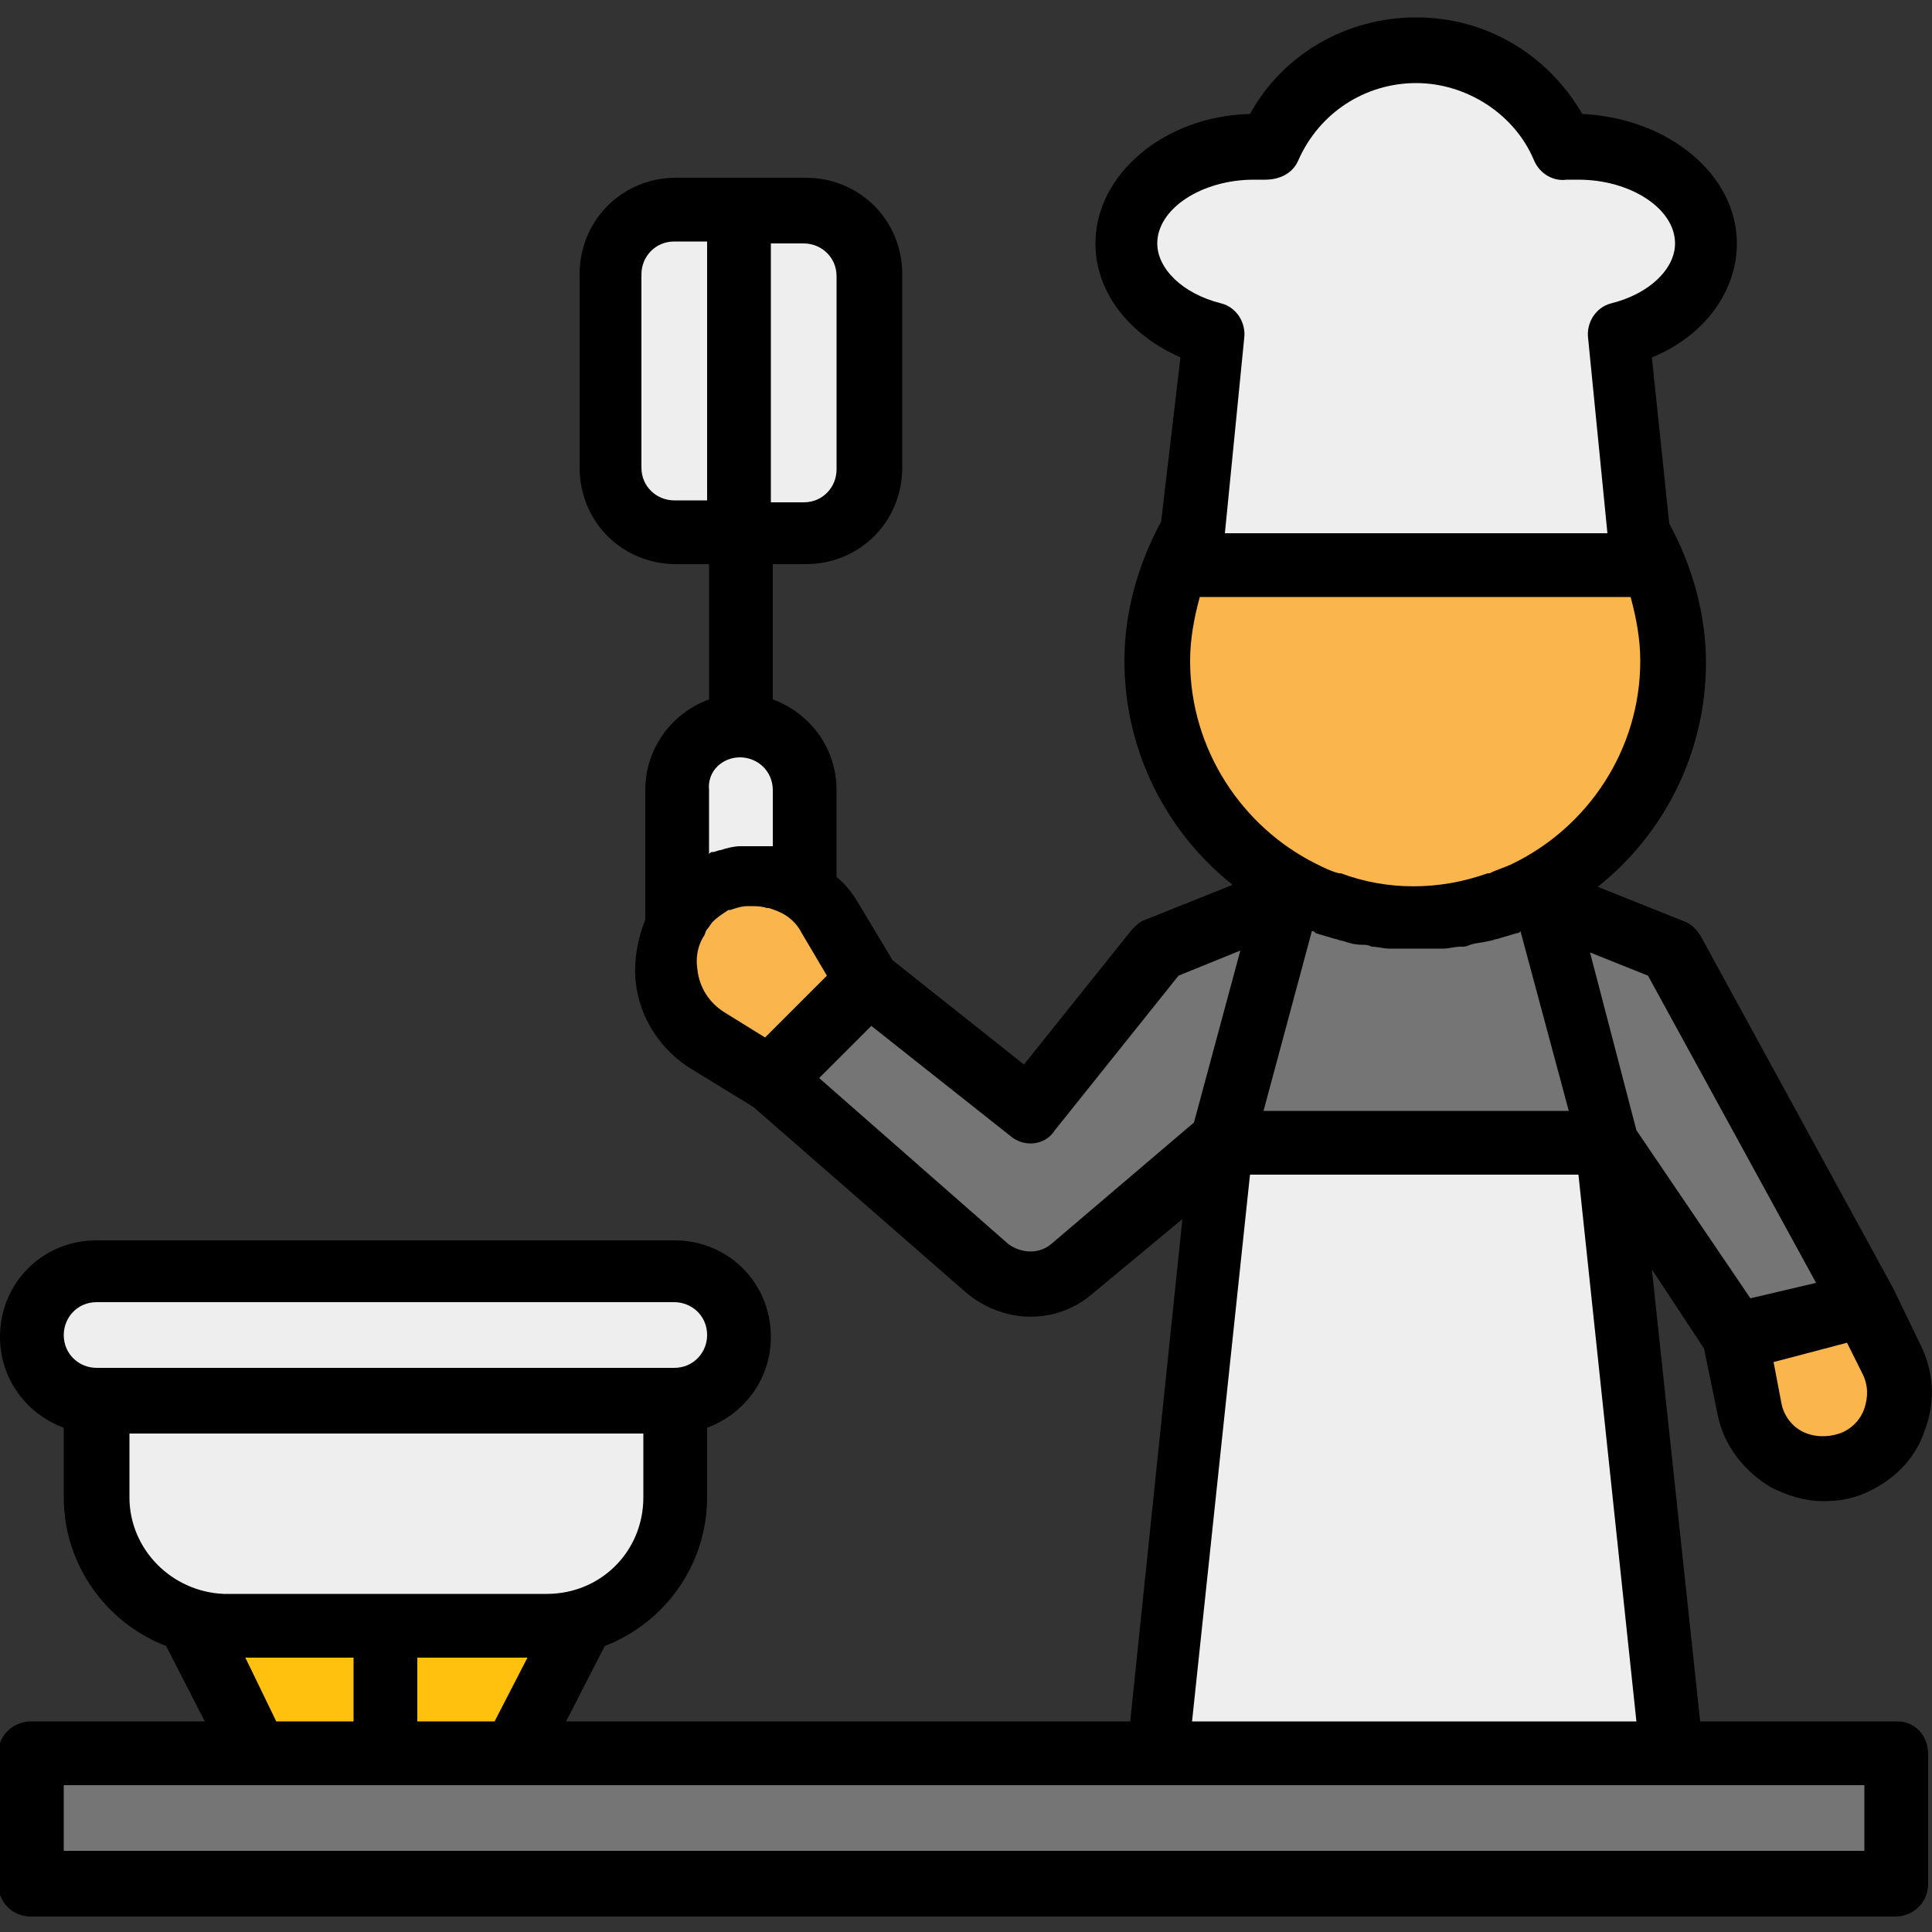 <?xml version="1.0" encoding="utf-8"?>
<!-- Generator: Adobe Illustrator 24.0.2, SVG Export Plug-In . SVG Version: 6.00 Build 0)  -->
<svg version="1.1" id="Layer_1" xmlns="http://www.w3.org/2000/svg" xmlns:xlink="http://www.w3.org/1999/xlink" x="0px" y="0px"
	 viewBox="0 0 100 100" style="enable-background:new 0 0 100 100;" xml:space="preserve">
<rect x="0" y="0" width="100" height="100" fill="#333333" stroke="none"/>
<style type="text/css">
	.st0{display:none;}
	.st1{fill:#EEEEEE;}
	.st2{fill:#FBB54D;}
	.st3{fill:#767576;}
	.st4{fill:#FFC00E;}
</style>
<path class="st0" d="M98.2,89.1H88l-2.5-23.4l2.7,4.1l0.7,3.4c0.3,1.6,1.4,3,2.8,3.8c0.8,0.4,1.7,0.7,2.7,0.7c0.7,0,1.4-0.1,2.1-0.4
	c1.4-0.6,2.6-1.7,3.1-3.2c0.6-1.5,0.5-3.1-0.2-4.5L98,66.7c0,0,0,0,0,0c0,0,0,0,0,0L88,48.4c-0.2-0.3-0.5-0.6-0.8-0.7l-4.5-1.8
	c3.4-2.7,5.6-6.9,5.6-11.6c0-2.5-0.7-5-1.9-7.2l-0.9-8.6c2.7-1.1,4.4-3.4,4.4-5.9c0-3.6-3.6-6.5-8-6.7c-1.8-3.1-5-5-8.6-5
	c-3.6,0-6.9,1.9-8.6,5c-4.4,0.1-8,3.1-8,6.7c0,2.5,1.7,4.7,4.4,5.9L60.1,27c-1.2,2.2-1.9,4.7-1.9,7.2c0,4.7,2.2,8.9,5.6,11.6
	l-4.5,1.8c-0.3,0.1-0.5,0.3-0.7,0.5l-5.6,7l-6.8-5.4l-1.8-3c-0.3-0.5-0.7-1-1.1-1.3v-4.5c0-2.2-1.4-4-3.3-4.7v-7h1.7
	c2.8,0,5-2.2,5-5v-10c0-2.8-2.2-5-5-5h-6.7c-2.8,0-5,2.2-5,5v10c0,2.8,2.2,5,5,5h1.7v7c-1.9,0.7-3.3,2.5-3.3,4.7v6.7c0,0,0,0,0,0
	c-0.4,1-0.6,2.1-0.5,3.2c0.2,1.9,1.3,3.6,3,4.6l3.1,1.9L50,66.9c1.9,1.6,4.6,1.7,6.5,0.1l4.7-3.9l-2.7,26H29.3l2-3.9
	c3.1-1.2,5.3-4.2,5.3-7.7v-3.6c1.9-0.7,3.3-2.5,3.3-4.7c0-2.8-2.2-5-5-5H5c-2.8,0-5,2.2-5,5c0,2.2,1.4,4,3.3,4.7v3.6
	c0,3.5,2.2,6.5,5.3,7.7l2,3.9h-9c-0.9,0-1.7,0.7-1.7,1.7v6.7c0,0.9,0.7,1.7,1.7,1.7h96.5c0.9,0,1.7-0.7,1.7-1.7v-6.7
	C99.8,89.8,99.1,89.1,98.2,89.1z M36.6,25.9h-1.7c-0.9,0-1.7-0.7-1.7-1.7v-10c0-0.9,0.7-1.7,1.7-1.7h1.7V25.9z M96.4,71.1
	c0.3,0.6,0.3,1.2,0.1,1.8c-0.2,0.6-0.7,1.1-1.3,1.3c-0.6,0.2-1.3,0.2-1.9-0.1c-0.6-0.3-1-0.9-1.1-1.5l-0.4-2.1l3.8-1L96.4,71.1z
	 M85.3,50.5L94,66.4l-3.4,0.9l-5.8-8.8l-2.4-9.2L85.3,50.5z M81.7,60.8l3,28.3H61.7l3-28.3H81.7z M65.4,57.5l2.5-9.3
	c0.1,0,0.1,0,0.2,0.1c0.3,0.1,0.7,0.2,1,0.3c0.1,0,0.3,0.1,0.4,0.1c0.3,0.1,0.6,0.2,1,0.2c0.2,0,0.3,0,0.5,0.1
	c0.3,0,0.6,0.1,0.9,0.1c0.2,0,0.4,0,0.6,0c0.3,0,0.5,0,0.8,0c0.3,0,0.5,0,0.8,0c0.2,0,0.4,0,0.6,0c0.3,0,0.6-0.1,0.9-0.1
	c0.2,0,0.3,0,0.5-0.1c0.3-0.1,0.6-0.1,1-0.2c0.1,0,0.3-0.1,0.4-0.1c0.3-0.1,0.7-0.2,1-0.3c0.1,0,0.1,0,0.2-0.1l2.5,9.3H65.4z
	 M59.9,12.6c0-1.8,2.3-3.3,5-3.3c0.1,0,0.2,0,0.3,0l0.3,0c0.7,0,1.4-0.3,1.7-1c1.1-2.5,3.5-4,6.1-4s5.1,1.6,6.1,4
	c0.3,0.7,1,1.1,1.7,1l0.3,0c0.1,0,0.2,0,0.3,0c2.7,0,5,1.5,5,3.3c0,1.3-1.3,2.6-3.3,3.1c-0.8,0.2-1.3,1-1.2,1.8l1,10.1H63.4l1-10.1
	c0.1-0.8-0.4-1.6-1.2-1.8C61.2,15.2,59.9,13.9,59.9,12.6z M61.6,34.2c0-1.1,0.2-2.2,0.5-3.3h22.3c0.3,1.1,0.5,2.2,0.5,3.3
	c0,4.6-2.7,8.6-6.6,10.5c-0.4,0.2-0.8,0.3-1.2,0.5c0,0,0,0-0.1,0c-2.5,0.9-5.2,0.9-7.6,0c0,0,0,0-0.1,0c-0.4-0.1-0.8-0.3-1.2-0.5
	C64.3,42.8,61.6,38.8,61.6,34.2z M39.9,12.6h1.7c0.9,0,1.7,0.7,1.7,1.7v10c0,0.9-0.7,1.7-1.7,1.7h-1.7V12.6z M38.3,39.2
	c0.9,0,1.7,0.7,1.7,1.7v2.9c0,0,0,0,0,0c0,0-0.1,0-0.1,0c-0.1,0-0.2,0-0.3,0c-0.3,0-0.6,0-0.9,0c-0.1,0-0.3,0-0.4,0
	c-0.3,0-0.7,0.1-1,0.2c-0.1,0-0.3,0.1-0.4,0.1c-0.1,0-0.1,0-0.2,0.1v-3.3h0C36.6,39.9,37.4,39.2,38.3,39.2z M37.5,52.4
	c-0.8-0.5-1.3-1.3-1.4-2.2c-0.1-0.6,0-1.2,0.3-1.7c0,0,0,0,0,0c0.1-0.1,0.1-0.3,0.2-0.4c0.1-0.1,0.2-0.3,0.3-0.4
	c0.2-0.2,0.5-0.4,0.8-0.6c0,0,0,0,0.1,0c0.3-0.1,0.6-0.2,0.9-0.2c0,0,0,0,0.1,0c0.3,0,0.6,0,0.9,0.1c0,0,0.1,0,0.1,0
	c0.3,0.1,0.6,0.2,0.9,0.4c0,0,0,0,0,0c0.3,0.2,0.6,0.5,0.8,0.9l1.3,2.2l-3.2,3.2L37.5,52.4z M54.4,64.4c-0.6,0.5-1.5,0.5-2.2,0
	l-9.8-8.6l2.7-2.7l7.2,5.7c0.7,0.6,1.8,0.5,2.3-0.3l6.4-8l3.2-1.3l-2.4,8.9L54.4,64.4z M5,70.8c-0.9,0-1.7-0.7-1.7-1.7
	c0-0.9,0.7-1.7,1.7-1.7h29.9c0.9,0,1.7,0.7,1.7,1.7c0,0.9-0.7,1.7-1.7,1.7H5z M6.7,77.5v-3.3h26.6v3.3c0,2.8-2.2,5-5,5H11.6
	C8.9,82.4,6.7,80.2,6.7,77.5z M27.3,85.8l-1.7,3.3h-4v-3.3H27.3z M18.3,85.8v3.3h-4l-1.7-3.3H18.3z M96.5,95.8H3.3v-3.3h10h13.3
	h33.3h26.6h10V95.8z"/>
<path d="M98.2,89.1H88l-2.5-23.4l2.7,4.1l0.7,3.4c0.3,1.6,1.4,3,2.8,3.8c0.8,0.4,1.7,0.7,2.7,0.7c0.7,0,1.4-0.1,2.1-0.4
	c1.4-0.6,2.6-1.7,3.1-3.2c0.6-1.5,0.5-3.1-0.2-4.5L98,66.7c0,0,0,0,0,0c0,0,0,0,0,0L88,48.4c-0.2-0.3-0.5-0.6-0.8-0.7l-4.5-1.8
	c3.4-2.7,5.6-6.9,5.6-11.6c0-2.5-0.7-5-1.9-7.2l-0.9-8.6c2.7-1.1,4.4-3.4,4.4-5.9c0-3.6-3.6-6.5-8-6.7c-1.8-3.1-5-5-8.6-5
	c-3.6,0-6.9,1.9-8.6,5c-4.4,0.1-8,3.1-8,6.7c0,2.5,1.7,4.7,4.4,5.9L60.1,27c-1.2,2.2-1.9,4.7-1.9,7.2c0,4.7,2.2,8.9,5.6,11.6
	l-4.5,1.8c-0.3,0.1-0.5,0.3-0.7,0.5l-5.6,7l-6.8-5.4l-1.8-3c-0.3-0.5-0.7-1-1.1-1.3v-4.5c0-2.2-1.4-4-3.3-4.7v-7h1.7
	c2.8,0,5-2.2,5-5v-10c0-2.8-2.2-5-5-5h-6.7c-2.8,0-5,2.2-5,5v10c0,2.8,2.2,5,5,5h1.7v7c-1.9,0.7-3.3,2.5-3.3,4.7v6.7c0,0,0,0,0,0
	c-0.4,1-0.6,2.1-0.5,3.2c0.2,1.9,1.3,3.6,3,4.6l3.1,1.9L50,66.9c1.9,1.6,4.6,1.7,6.5,0.1l4.7-3.9l-2.7,26H29.3l2-3.9
	c3.1-1.2,5.3-4.2,5.3-7.7v-3.6c1.9-0.7,3.3-2.5,3.3-4.7c0-2.8-2.2-5-5-5H5c-2.8,0-5,2.2-5,5c0,2.2,1.4,4,3.3,4.7v3.6
	c0,3.5,2.2,6.5,5.3,7.7l2,3.9h-9c-0.9,0-1.7,0.7-1.7,1.7v6.7c0,0.9,0.7,1.7,1.7,1.7h96.5c0.9,0,1.7-0.7,1.7-1.7v-6.7
	C99.8,89.8,99.1,89.1,98.2,89.1z"/>
<path class="st1" d="M36.6,25.9h-1.7c-0.9,0-1.7-0.7-1.7-1.7v-10c0-0.9,0.7-1.7,1.7-1.7h1.7V25.9z"/>
<path class="st2" d="M96.4,71.1c0.3,0.6,0.3,1.2,0.1,1.8c-0.2,0.6-0.7,1.1-1.3,1.3c-0.6,0.2-1.3,0.2-1.9-0.1c-0.6-0.3-1-0.9-1.1-1.5
	l-0.4-2.1l3.8-1L96.4,71.1z"/>
<polygon class="st3" points="85.3,50.5 94,66.4 90.6,67.2 84.7,58.5 82.3,49.3 "/>
<polygon class="st1" points="81.7,60.8 84.7,89.1 61.7,89.1 64.7,60.8 "/>
<path class="st3" d="M65.4,57.5l2.5-9.3c0.1,0,0.1,0,0.2,0.1c0.3,0.1,0.7,0.2,1,0.3c0.1,0,0.3,0.1,0.4,0.1c0.3,0.1,0.6,0.2,1,0.2
	c0.2,0,0.3,0,0.5,0.1c0.3,0,0.6,0.1,0.9,0.1c0.2,0,0.4,0,0.6,0c0.3,0,0.5,0,0.8,0c0.3,0,0.5,0,0.8,0c0.2,0,0.4,0,0.6,0
	c0.3,0,0.6-0.1,0.9-0.1c0.2,0,0.3,0,0.5-0.1c0.3-0.1,0.6-0.1,1-0.2c0.1,0,0.3-0.1,0.4-0.1c0.3-0.1,0.7-0.2,1-0.3
	c0.1,0,0.1,0,0.2-0.1l2.5,9.3H65.4z"/>
<path class="st1" d="M59.9,12.6c0-1.8,2.3-3.3,5-3.3c0.1,0,0.2,0,0.3,0l0.3,0c0.7,0,1.4-0.3,1.7-1c1.1-2.5,3.5-4,6.1-4
	s5.1,1.6,6.1,4c0.3,0.7,1,1.1,1.7,1l0.3,0c0.1,0,0.2,0,0.3,0c2.7,0,5,1.5,5,3.3c0,1.3-1.3,2.6-3.3,3.1c-0.8,0.2-1.3,1-1.2,1.8
	l1,10.1H63.4l1-10.1c0.1-0.8-0.4-1.6-1.2-1.8C61.2,15.2,59.9,13.9,59.9,12.6z"/>
<path class="st2" d="M61.6,34.2c0-1.1,0.2-2.2,0.5-3.3h22.3c0.3,1.1,0.5,2.2,0.5,3.3c0,4.6-2.7,8.6-6.6,10.5
	c-0.4,0.2-0.8,0.3-1.2,0.5c0,0,0,0-0.1,0c-2.5,0.9-5.2,0.9-7.6,0c0,0,0,0-0.1,0c-0.4-0.1-0.8-0.3-1.2-0.5
	C64.3,42.8,61.6,38.8,61.6,34.2z"/>
<path class="st1" d="M39.9,12.6h1.7c0.9,0,1.7,0.7,1.7,1.7v10c0,0.9-0.7,1.7-1.7,1.7h-1.7V12.6z"/>
<path class="st1" d="M38.3,39.2c0.9,0,1.7,0.7,1.7,1.7v2.9c0,0,0,0,0,0c0,0-0.1,0-0.1,0c-0.1,0-0.2,0-0.3,0c-0.3,0-0.6,0-0.9,0
	c-0.1,0-0.3,0-0.4,0c-0.3,0-0.7,0.1-1,0.2c-0.1,0-0.3,0.1-0.4,0.1c-0.1,0-0.1,0-0.2,0.1v-3.3h0C36.6,39.9,37.4,39.2,38.3,39.2z"/>
<path class="st2" d="M37.5,52.4c-0.8-0.5-1.3-1.3-1.4-2.2c-0.1-0.6,0-1.2,0.3-1.7c0,0,0,0,0,0c0.1-0.1,0.1-0.3,0.2-0.4
	c0.1-0.1,0.2-0.3,0.3-0.4c0.2-0.2,0.5-0.4,0.8-0.6c0,0,0,0,0.1,0c0.3-0.1,0.6-0.2,0.9-0.2c0,0,0,0,0.1,0c0.3,0,0.6,0,0.9,0.1
	c0,0,0.1,0,0.1,0c0.3,0.1,0.6,0.2,0.9,0.4c0,0,0,0,0,0c0.3,0.2,0.6,0.5,0.8,0.9l1.3,2.2l-3.2,3.2L37.5,52.4z"/>
<path class="st3" d="M54.4,64.4c-0.6,0.5-1.5,0.5-2.2,0l-9.8-8.6l2.7-2.7l7.2,5.7c0.7,0.6,1.8,0.5,2.3-0.3l6.4-8l3.2-1.3l-2.4,8.9
	L54.4,64.4z"/>
<path class="st1" d="M5,70.8c-0.9,0-1.7-0.7-1.7-1.7c0-0.9,0.7-1.7,1.7-1.7h29.9c0.9,0,1.7,0.7,1.7,1.7c0,0.9-0.7,1.7-1.7,1.7H5z"/>
<path class="st1" d="M6.7,77.5v-3.3h26.6v3.3c0,2.8-2.2,5-5,5H11.6C8.9,82.4,6.7,80.2,6.7,77.5z"/>
<polygon class="st4" points="27.3,85.8 25.6,89.1 21.6,89.1 21.6,85.8 "/>
<polygon class="st4" points="18.3,85.8 18.3,89.1 14.3,89.1 12.7,85.8 "/>
<polygon class="st3" points="96.5,95.8 3.3,95.8 3.3,92.4 13.3,92.4 26.6,92.4 59.9,92.4 86.5,92.4 96.5,92.4 "/>
</svg>
